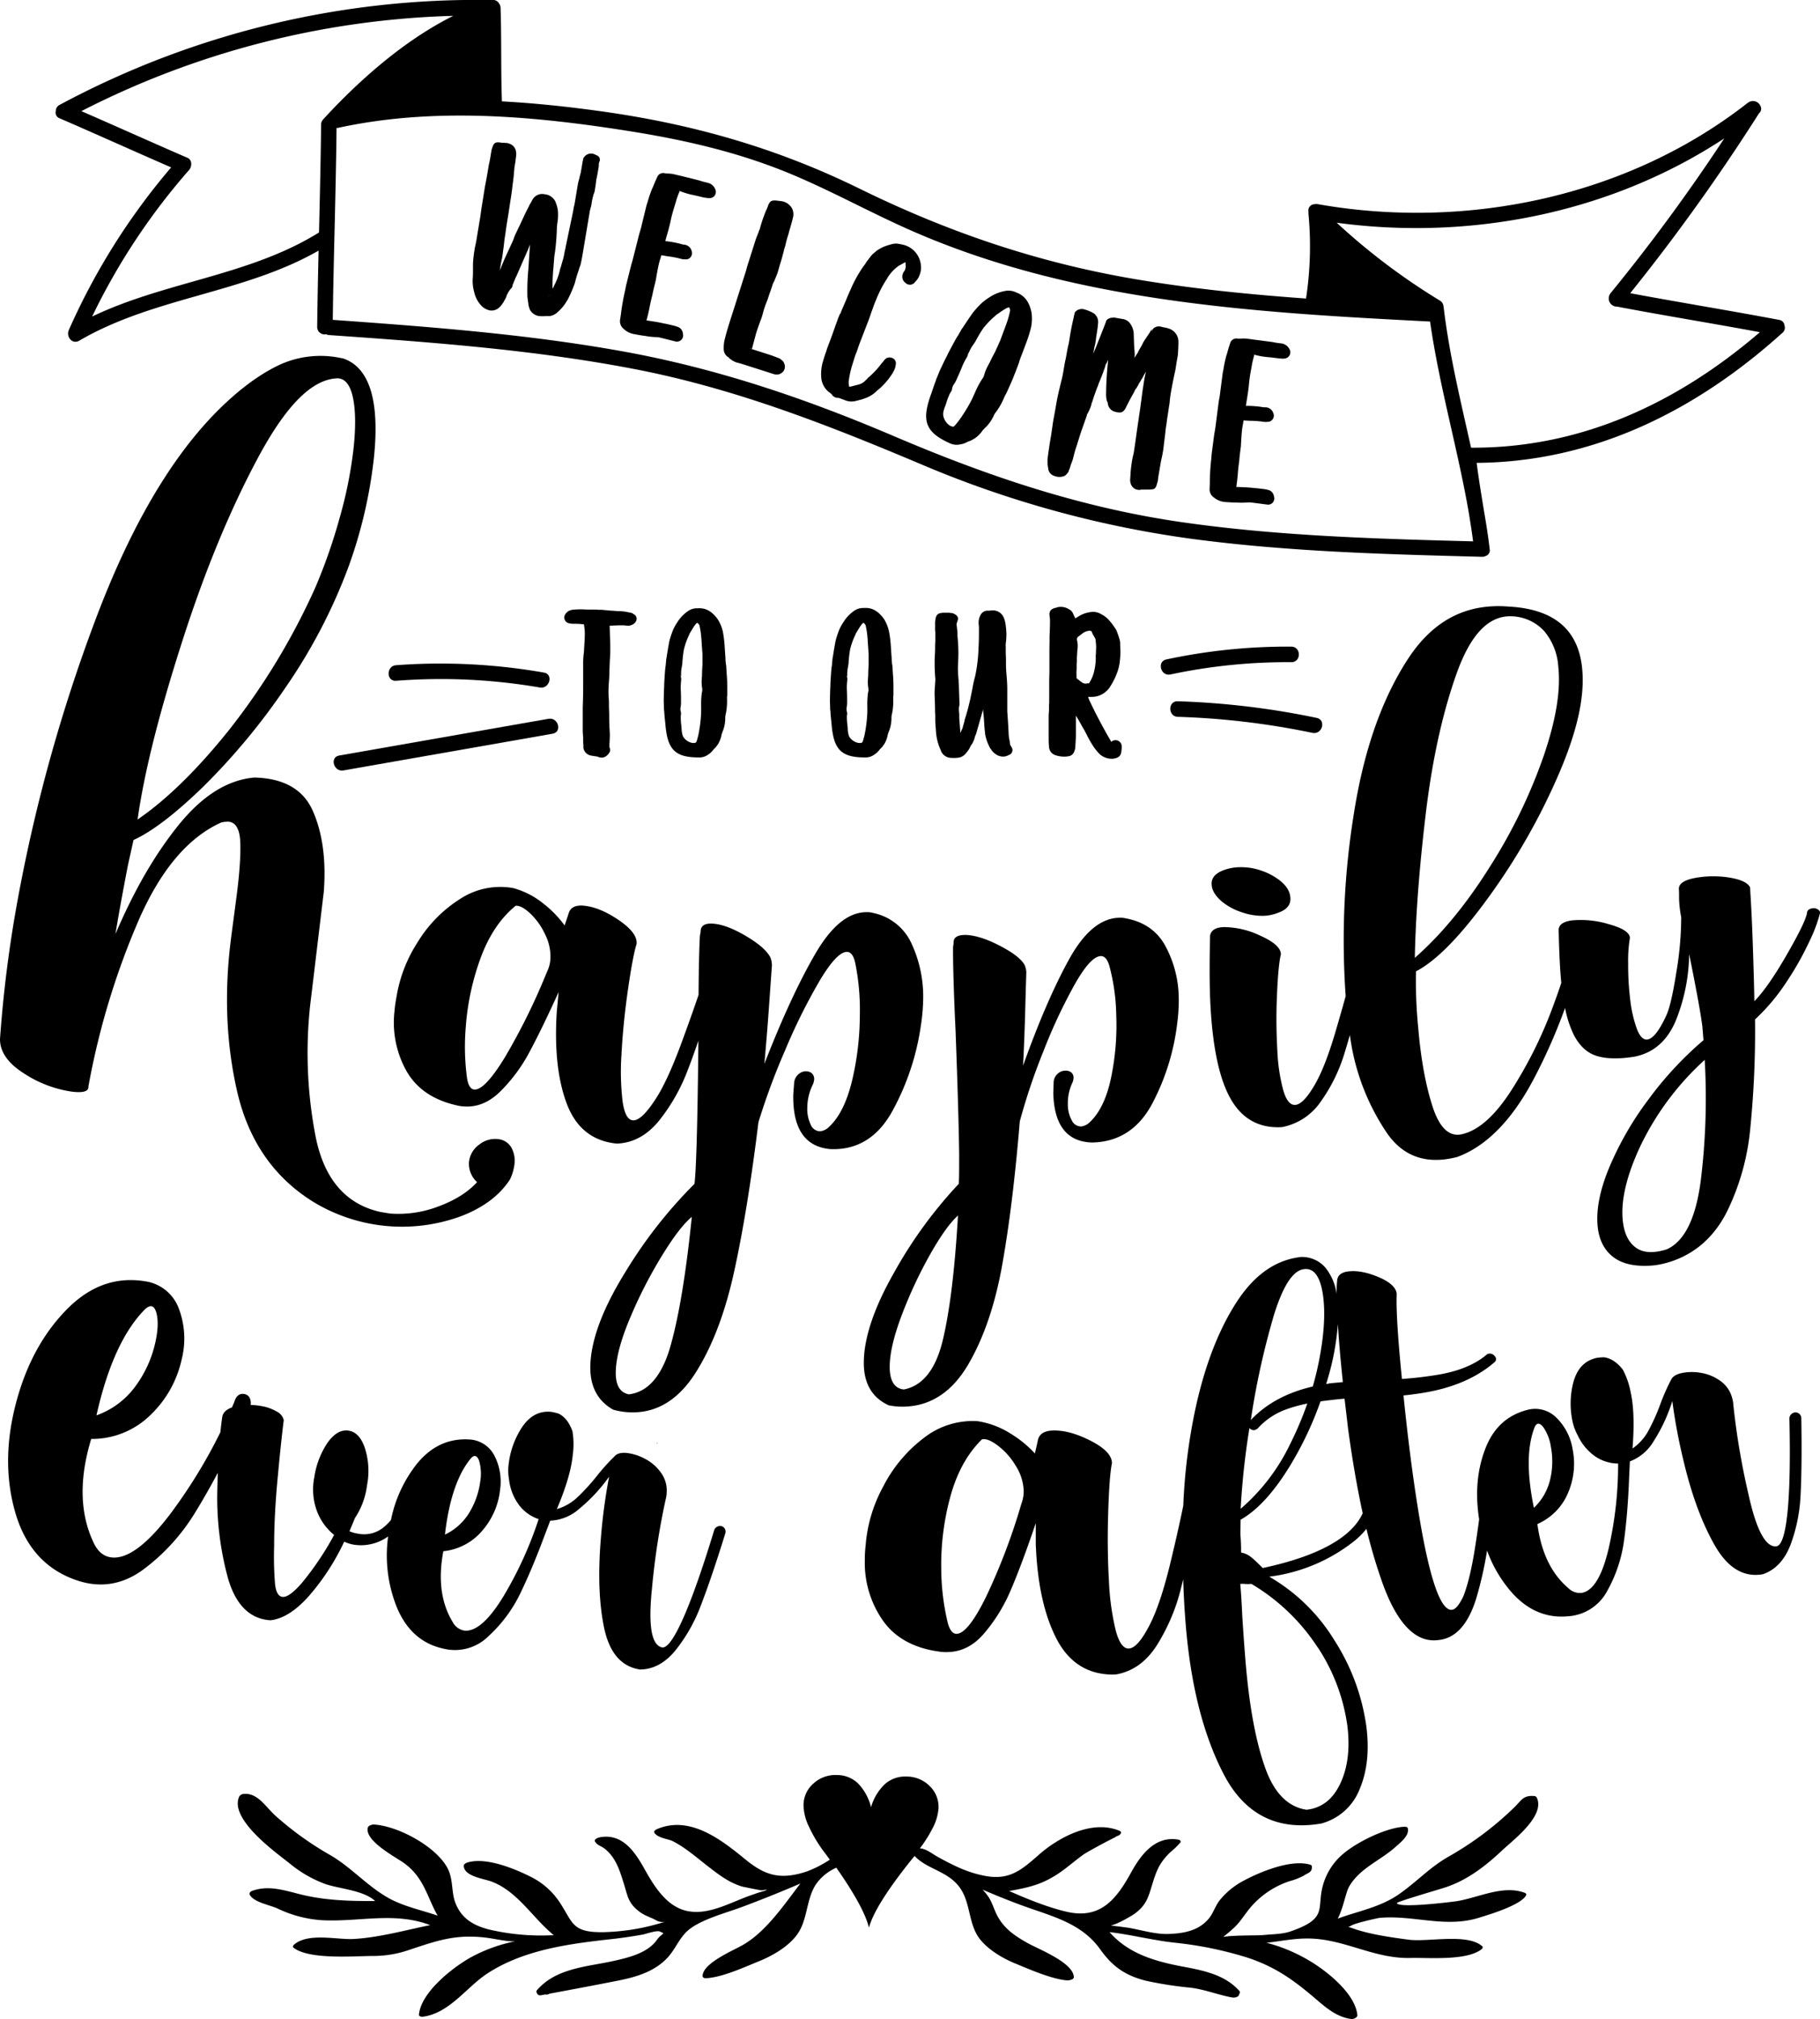 <svg xmlns="http://www.w3.org/2000/svg" viewBox="0 0 584.88 648.53"><title>Happliy Ever After</title><g id="Layer_2" data-name="Layer 2"><g id="Layer_1-2" data-name="Layer 1"><path d="M86.83,520.43l.18,0c4-.48,8.09-3.08,12.3-7.82a75.08,75.08,0,0,0,11.31-17.42,11.81,11.81,0,0,0,3.29,1,14.89,14.89,0,0,0,10.82-2.68A44.67,44.67,0,0,0,127.42,516c3,7.42,8,12,15,13.53a15.28,15.28,0,0,0,14.46-3.88A45.32,45.32,0,0,0,167.11,512Q171,504,175,493.23c.61-1.59,1.22-3.19,1.82-4.78a15,15,0,0,0,9.26-3.75,53.61,53.61,0,0,0,9.67-10.38,179.65,179.65,0,0,0-2.58,18.91c-1,11.37-.75,21.16.91,29.36s5.55,12.78,11.64,13.67l.18,0c4.19-.12,7.93-2.18,11.19-6.18a52.39,52.39,0,0,0,8.07-14.22c2.13-5.49,4.81-13.26,7.93-23.34a1.91,1.91,0,0,0-.26-1.64,1.76,1.76,0,0,0-1.37-.72,2,2,0,0,0-2,1.51c-7.84,25.77-13.66,38.22-16.76,37.47-3.38-.78-4.42-7.13-3.17-19a233.27,233.27,0,0,1,4.39-28.52,8.88,8.88,0,0,0,.32-2.08,9.65,9.65,0,0,0-1.8-6.45,14.22,14.22,0,0,0-5.21-4.53,16.09,16.09,0,0,0-5.92-1.87c-1.72-.14-3,.18-3.72,1a65.06,65.06,0,0,0-5.82,6.45,65.26,65.26,0,0,1-6.36,6.94,16.42,16.42,0,0,1-6.46,3.65c3-7.06,4.66-12.84,5.11-17.35a25.57,25.57,0,0,0-.09-7.64c-1-2.8-2.46-4.69-4.42-5.66a15.9,15.9,0,0,0-2.34-.57q-5.94-.66-9.76,5.4A27.34,27.34,0,0,0,163.5,470a16.55,16.55,0,0,0,.08,5.22,17,17,0,0,0,3,7.91,13.08,13.08,0,0,0,6.52,4.82,122,122,0,0,1-11.31,24.8c-4.74,7.8-9,11.45-12.62,11a5.16,5.16,0,0,1-3.7-2.76c-3.74-6.14-4.69-13.72-3-22.73A18.79,18.79,0,0,0,155,491.64a23.81,23.81,0,0,0,5.68-12.9A18.31,18.31,0,0,0,159,467.79a9.6,9.6,0,0,0-7.62-5.38c-6.9-.59-12.65,2-17.33,7.69a42.46,42.46,0,0,0-8.41,18.13,18,18,0,0,1-1.95,2,9.88,9.88,0,0,1-8.44,2.43,11.1,11.1,0,0,1-2.95-.81q.9-2.14,1.79-4.29a24.24,24.24,0,0,0,3.84-10.35c.09-.53.18-1.06.26-1.59a24,24,0,0,0-1.07-10.9q-1.71-4.62-5-5.17c-2.4-.41-4.63.82-6.73,3.68A26.69,26.69,0,0,0,101,474.55a20,20,0,0,0,.75,10.55,18.05,18.05,0,0,0,5.62,7.93A94.87,94.87,0,0,1,97,508.46q-4.2,4.85-6.36,4.45c-1.21-.22-1.95-1.56-2.24-4a106.68,106.68,0,0,1-.3-12.38q0-10,1.17-22.22c.75-8.14,1.41-14.18,1.92-18.14A4.1,4.1,0,0,0,89,453.44a14.16,14.16,0,0,0-4.78-1.76,21.56,21.56,0,0,0-3.68-.4,3.73,3.73,0,0,0-.17-1.93,2.29,2.29,0,0,0-1.74-1.56q-2.48-.5-3.38,2.67l-.72,1.62c-1.86.66-2.9,1.68-3.11,3.1s-.42,3.12-.6,4.86a166.77,166.77,0,0,1-15.91,26c-8,10.62-14.67,15.29-19.87,14.07q-3.12-.72-4.94-4.55c-4.5-9.46-4.67-20.59-.79-33.36a26.82,26.82,0,0,0,19-7.65,35.09,35.09,0,0,0,10.06-17.85,27.16,27.16,0,0,0-.8-16.1,13.62,13.62,0,0,0-9.94-8.87c-9.67-1.86-18.2.94-25.8,8.5S8.7,437.63,5.35,449.89c-3.43,12.55-3.69,24.44-.52,35.66s9.77,18.6,19.68,22c7.66,2.66,14.91,1.5,21.58-3.44A64.78,64.78,0,0,0,62.8,485.69c2.35-3.82,4.75-8,7.2-12.62-.07,1.77-.12,3.6-.16,5.53a98,98,0,0,0,3.3,27.87C75.55,515.29,80.17,520,86.83,520.43Zm64.61-52.14q1.6-1.57,2.52.9a15,15,0,0,1,.35,6.81,25.51,25.51,0,0,1-3.37,9.66,18.27,18.27,0,0,1-7.95,7.26C144.3,481.57,147.14,473.38,151.44,468.29Zm-104.55-48c1.69-1.37,2.82-.81,3.43,1.66s.43,5.78-.55,9.9a37.31,37.31,0,0,1-6.3,13.5A26.39,26.39,0,0,1,31,454.62C34.63,438.41,40,427,46.89,420.26Z"/><path d="M578.06,454a1.77,1.77,0,0,0-1.54-.25,2,2,0,0,0-1.47,2.07c.63,26.94-1,40.61-4.22,40.87q-5.19.5-9-17a233.37,233.37,0,0,1-4.8-28.45,8.77,8.77,0,0,0-.35-2.08,9.63,9.63,0,0,0-3.75-5.55,14.48,14.48,0,0,0-6.41-2.65,16.12,16.12,0,0,0-6.24.11c-1.69.4-2.77,1.1-3.25,2.1a67.35,67.35,0,0,0-3.52,8,64.83,64.83,0,0,1-3.88,8.59,16.64,16.64,0,0,1-5,5.51q.9-11.46-.6-18.08a25.5,25.5,0,0,0-2.49-7.22q-2.73-3.52-6-4a17.46,17.46,0,0,0-2.42.19c-3.92.85-6.44,3.57-7.6,8.21a27.37,27.37,0,0,0-.26,11.76A16.45,16.45,0,0,0,507,461a16.88,16.88,0,0,0,5.31,6.57A13.18,13.18,0,0,0,520,470.1a120.57,120.57,0,0,1-3,27.1c-2.06,8.9-4.95,13.71-8.55,14.42a5.16,5.16,0,0,1-4.39-1.46c-5.5-4.64-8.8-11.54-10-20.63A18.85,18.85,0,0,0,504,479.32a23.8,23.8,0,0,0,1.35-14,18.25,18.25,0,0,0-5.09-9.86,9.65,9.65,0,0,0-9-2.7c-6.75,1.61-11.41,5.84-14,12.75-2.56,6.71-3.22,14.22-1.92,22.52q-.49,3.67-1.14,7.92c-1.12,7.46-2.45,13.05-3.93,16.78-1.3,2.72-2.48,4.16-3.57,4.33q-6,.94-11.67-36.61-2.25-14.87-4-32.24c1.38-.1,3.41-.36,6.13-.79,9.7-1.54,17.5-4.94,23.27-10a1.27,1.27,0,0,0-.07-1.8,1.92,1.92,0,0,0-2-.79l-.34.06c-3.77,3.31-9.17,5.58-16.13,6.72-3.7.61-7.5,1.05-11.36,1.32q-2-20-1.68-27.37c-.21-2-2.19-3.83-5.93-5.39s-7-2.15-9.84-1.75c-2.16.31-3.3,1.33-3.39,3.09a32.11,32.11,0,0,0-.13,4.22,17.29,17.29,0,0,0-3.61-8.53,9.91,9.91,0,0,0-7.88-3.45c-8.33.95-15.25,5.93-21,15S387,439.23,384.06,453a184.78,184.78,0,0,0-3.8,30.63q-1.53,7.51-4,17.8c-2.15,9-4.38,15.69-6.59,20.08-2.62,5.23-4.92,7.89-6.86,8-1.78.11-3.22-1.85-4.28-5.9a82.54,82.54,0,0,1-2.16-15.77q-.61-10.5-.23-22.24T357.34,470c0-2.51-2.33-4.92-6.89-7.24s-8.63-3.42-12.27-3.26q-4.19.18-4.7,3.37c-.29,1.34-.59,2.67-.9,4a35.65,35.65,0,0,0-7.81-6.38,27.58,27.58,0,0,0-10.59-4,25.46,25.46,0,0,0-17.43,5.49,45.59,45.59,0,0,0-13,15.66,46.74,46.74,0,0,0-5.56,18.69,39,39,0,0,0-.27,4.76,32.42,32.42,0,0,0,5.64,19.2c3.87,5.65,10,9.08,18.17,10.2a13.19,13.19,0,0,0,2.68.17c4.48-.05,8.45-2,11.85-6a53.29,53.29,0,0,0,8.6-14c2.33-5.43,5-12.57,8-21.42,0,2.25,0,4.5,0,6.75.47,12.43,2.63,22.54,6.62,30.31s10.17,11.66,18.46,11.58l.45,0c5.38-.85,9.82-3.93,13.26-9.22a62.53,62.53,0,0,0,7.95-18.8c.21-.82.42-1.69.64-2.59q.19,6.87.76,14c1.56,19.54,5.57,35.79,12.28,48.67s17.26,18.23,31.35,15.78a18.33,18.33,0,0,0,12.32-11.06c2.43-5.74,3.12-12.45,2.14-20.14a68.47,68.47,0,0,0-10.2-27.55,59.25,59.25,0,0,0-21-20.53,54.94,54.94,0,0,0,27.71-11.76,23.48,23.48,0,0,0,3.52-3.63,173.52,173.52,0,0,0,5.14,17.38c4.74,13.2,10.79,19.35,18,18.36,5.52-.51,9.64-5.07,12.23-13.64a123.45,123.45,0,0,0,3.4-15.1,42.14,42.14,0,0,0,7.53,13c5.21,6.08,11.43,8.8,18.56,8.1A15.31,15.31,0,0,0,516.51,511a45.31,45.31,0,0,0,5.4-16.22q1.2-8.75,1.63-20.26l.24-5.11a15.13,15.13,0,0,0,7.64-6.48,53.31,53.31,0,0,0,6-12.91,179.92,179.92,0,0,0,3.5,18.77q3.9,16.66,10.13,27.57t15.42,9.3l.18-.05c4-1.43,6.89-4.58,8.75-9.4a52.31,52.31,0,0,0,3.24-16.06c.31-5.88.41-14.1.23-24.66A1.88,1.88,0,0,0,578.06,454Zm-249.6,28.34c-.13.4-.25.8-.38,1.2A199.53,199.53,0,0,1,316.84,513c-3.87,7.83-7,11.75-9.42,11.79-1.33,0-2.32-1.29-2.94-3.93a76.27,76.27,0,0,1-2-16.84,83.35,83.35,0,0,1,3.08-23.85q3.17-11.14,10-17.84c1.25-.29,2.95.37,5.1,2a22.46,22.46,0,0,1,5.69,6.38,16.14,16.14,0,0,1,2.62,7.95A11.14,11.14,0,0,1,328.46,482.36Zm101.48-57.08c.33,5.44.86,11.64,1.61,18.68l-3.73.34c-.56.07-1.09.18-1.64.27.26-.84.51-1.67.75-2.52A82,82,0,0,0,429.94,425.28Zm-20.81-2c2.75-9.1,5.69-14.23,9-15.4q5.71-1.71,7.08,8.53c.74,5.66.28,12.84-1.5,21.54q-.76,3.72-1.83,7.42c-8.3,1.93-14.92,5.49-19.92,10.78.08-.51.15-1,.24-1.53A247.63,247.63,0,0,1,409.13,423.32Zm-7.62,35.44a1.83,1.83,0,0,0,1.75.65l.82-.41a22.66,22.66,0,0,1,8.9-6.11,47,47,0,0,1,7.14-2,111.21,111.21,0,0,1-5.51,13,64,64,0,0,1-15.91,20.81A246.5,246.5,0,0,1,401.51,458.76Zm22,70.49A60.75,60.75,0,0,1,433,554.4c.87,7.16.15,13.3-2.25,18.42s-6,7.95-10.88,8.48c-5.89-.88-10.29-5.26-13.15-13.09s-4.92-18.3-6.17-31.38q-.54-5.62-1.3-17.25-.33-7.11-.68-10.81a7.89,7.89,0,0,1,1.53,0,9,9,0,0,0,1.72,0l.36,0A64.77,64.77,0,0,1,423.51,529.25ZM405.8,503.66c-1.35-1.37-2.54-2.5-3.58-3.37a7.28,7.28,0,0,0-3.39-1.61,57.84,57.84,0,0,0-.22-5.82c0-1.57.05-3.14.07-4.72,5.37-3,10.79-8.9,16.08-17.65a110.18,110.18,0,0,0,9.6-20.35l.93-.14c2.94-.37,5.21-.62,6.8-.73.39,3.26.77,6.53,1.15,9.79q2,14.69,4.68,27C434.45,493.74,423.79,499.82,405.8,503.66Zm87.43-45.37q1-2,2.68.06a14.83,14.83,0,0,1,2.48,6.34,25.3,25.3,0,0,1-.16,10.24,18.26,18.26,0,0,1-5.29,9.39C490.62,473.14,490.74,464.47,493.23,458.29Z"/><path d="M7.72,344.8A37.83,37.83,0,0,0,23,350.63c3.74.48,5.54-.07,5.41-1.63A243.76,243.76,0,0,1,44.3,296.19c7.08-16.44,16-27.14,26.79-32a8.84,8.84,0,0,1,2.44-.25c2.27.26,3.51,2.44,3.68,6.53S77,280.72,75.89,288.9c-.51,4-1.07,8-1.58,12-2.28,17.37-1.72,33.92,1.9,49.68s11.8,27.63,24.54,35.51a55,55,0,0,0,47.11,4.67c7.27-2.71,12.59-6.68,16-11.86a15.31,15.31,0,0,0,1.5-5.22,8.83,8.83,0,0,0-.92-4.88,5.47,5.47,0,0,0-3.59-2.78,8.08,8.08,0,0,0-6.73,1.55,7.84,7.84,0,0,0-3.42,5.86,8,8,0,0,0,2.61,6.28c-2.89,3.18-7,5.78-12.3,7.76a36,36,0,0,1-15.66,2.33l-3.1-.51c-11.06-2.46-18-10.46-20.76-23.9a141.06,141.06,0,0,1-1.77-42.89c1.46-12,2.88-24,4.33-36,.79-10.28-.41-18.93-3.48-25.94S91.24,250,81.75,249.75c-8.72.76-16.8,5.9-24.43,15.35S43,286.21,37.11,300q1.17-7.36,4-22.09l1.8-8.1c5.79-2.62,13.26-8.26,22.28-17a211.25,211.25,0,0,0,26.41-31.75,175.53,175.53,0,0,0,20.3-38.75,150.52,150.52,0,0,0,8.26-35.25c1.93-18.53-1.49-29.24-10.12-32l-.24,0a31.55,31.55,0,0,0-21,2.62q-9.78,4.91-20,15.41c-14.63,15.13-27.38,37.34-38.2,66.19a521.78,521.78,0,0,0-25,90.18A405.44,405.44,0,0,0,0,333.78Q0,339.93,7.72,344.8ZM58.59,205.92q10.84-33.79,24.38-59c9-16.75,17.4-25.25,25.63-25.4q3.59.21,4.85,6.33t.16,16.26a137.82,137.82,0,0,1-4.42,22.1,178,178,0,0,1-7.83,22.45A218.1,218.1,0,0,1,73.8,234.23c-10.47,13.11-20.42,22.75-29.59,29C46.44,247.51,51.34,228.46,58.59,205.92Z"/><path d="M261.64,346.73a2.49,2.49,0,0,0-.69-1.94,2.87,2.87,0,0,0-1.95-.69,3.55,3.55,0,0,0-2.39.95,4,4,0,0,0-1.39,2.63c-.1,1.28-.19,2.56-.29,3.85-.21,10.89,3.69,16.78,11.78,17.56,8.63.41,15.34-3.68,20-12.09a80.72,80.72,0,0,0,9.18-27.29,63,63,0,0,0,.79-8.95A40.58,40.58,0,0,0,292.9,303a17.4,17.4,0,0,0-12.33-9.76A5.8,5.8,0,0,0,279,293c-6-.27-11.63,4.15-17,13.38s-10.76,21-16.36,35.33q.87-9.57,1.49-18.41c.42-5.89.72-10.25.93-13.07a6.63,6.63,0,0,0-.54-2.8c-1.17-2.16-3.8-4.42-7.9-6.83s-7.61-3.73-10.55-3.92c-2.43-.16-3.71.57-3.91,2.18,0,.25,0,.65-.14,1.2s-.14,1.46-.21,2.7c-.17,4.38-.27,10-.32,16.79q-2.24,6.62-5.52,15.53-4.51,12.21-8.32,18-4.5,6.92-7.21,6.78-2.5-.12-3.35-6a80.62,80.62,0,0,1-.37-15.1q.51-10,2.1-21c1.06-7.35,2-12.2,2.75-14.53.26-2.38-1.67-4.94-5.77-7.72s-7.86-4.32-11.32-4.61c-2.68-.22-4.26.66-4.79,2.65-.41,1.24-.82,2.47-1.24,3.71a35,35,0,0,0-6.8-7,26.35,26.35,0,0,0-9.71-5,23.54,23.54,0,0,0-17.08,3.49,42.73,42.73,0,0,0-13.68,13.94,45.77,45.77,0,0,0-6.77,17.59,40.39,40.39,0,0,0-.64,4.57,31.86,31.86,0,0,0,3.72,18.92q4.74,8.6,16.08,11.23a12.35,12.35,0,0,0,2.49.39q6.25.48,11.57-4.66A52.18,52.18,0,0,0,170,338.21q4-7.41,9.53-19.57-.31,3.21-.61,6.42c-.74,11.87.29,21.7,3.22,29.46s8.27,12,15.93,12.8l.42,0q7.59-.39,13.24-7.27a59.91,59.91,0,0,0,9.42-16.69q1.53-3.93,3.29-9.1-.24,24.12-.67,36c-.18,5.08-.38,8.43-.59,10a149.86,149.86,0,0,0-22.23,28.36c-6.94,11.21-10.74,20.94-11.21,29.18-.39,7,2,12,7.32,15a23.05,23.05,0,0,0,5.91.86c8.24.13,15.09-4.13,20.51-12.63s9.55-19.37,12.45-32.59,5.5-29.22,7.81-48a219,219,0,0,1,8.64-23.26,186.63,186.63,0,0,1,11.14-22.36c3.7-6.14,6.57-9.15,8.73-9.06,1.21.05,2.09,1.24,2.59,3.56a75.73,75.73,0,0,1,1.48,16.76,92.39,92.39,0,0,1-2.56,21.3c-1.66,6.7-4.08,11.57-7.33,14.57a4.75,4.75,0,0,1-2.94,1.43,3.36,3.36,0,0,1-3-2.23,11.65,11.65,0,0,1-1.05-5.51,16.89,16.89,0,0,1,1.78-7.29A5.27,5.27,0,0,0,261.64,346.73Zm-85.57-35.21c-.16.36-.31.73-.48,1.1a203,203,0,0,1-13.3,26.93c-4.34,7.11-7.64,10.59-9.86,10.41q-1.87-.13-2.39-4a75.28,75.28,0,0,1-.34-16.31,81.1,81.1,0,0,1,5-22.6q4-10.41,11-16.1c1.21-.14,2.76.67,4.67,2.43a22,22,0,0,1,4.79,6.72,15.73,15.73,0,0,1,1.72,7.87A10.55,10.55,0,0,1,176.07,311.52ZM215.5,432.24c-2.71,9.63-7.2,14.87-13.38,15.63q-4.59-.84-4.21-7.94c.22-4.49,1.84-10.19,4.78-17.09a146.62,146.62,0,0,1,10.06-19.54c3.76-6.12,6.93-10.25,9.57-12.42Q219.58,417.79,215.5,432.24Z"/><path d="M345,346.23a2.2,2.2,0,0,0-.77-1.79,3,3,0,0,0-2-.54,3.66,3.66,0,0,0-2.34,1,3.8,3.8,0,0,0-1.28,2.56l-.12,3.65c.25,10.31,4.4,15.65,12.48,15.87,8.61-.16,15.09-4.45,19.39-12.63a73.83,73.83,0,0,0,8-26.06,53,53,0,0,0,.43-8.4,35.74,35.74,0,0,0-4.48-16.39q-4-7-12.73-8.56a6.29,6.29,0,0,0-1.61-.16c-6,0-11.45,4.39-16.39,13.33s-9.85,20.32-14.8,34.19q.45-9.1.68-17.51c.15-5.6.27-9.73.36-12.42a5.94,5.94,0,0,0-.66-2.62c-1.26-2-4-4-8.19-6.14s-7.78-3.23-10.72-3.3c-2.41,0-3.69.68-3.8,2.22,0,.24,0,.63-.1,1.16s-.08,1.39-.08,2.58q.06,8.9.81,24.74,1,27,1.16,39.65c0,4.85,0,8.06-.13,9.6a142.87,142.87,0,0,0-20.78,28.49c-6.37,11.18-9.66,20.81-9.73,28.77-.07,6.75,2.6,11.41,8,13.88a22.56,22.56,0,0,0,5.9.38c8.14-.49,14.75-5.09,19.71-13.6s8.59-19.16,10.87-31.92,4.16-28.12,5.64-46.06a197.28,197.28,0,0,1,7.58-22.49,172,172,0,0,1,10.16-21.67c3.41-6,6.18-8.92,8.34-8.94,1.21,0,2.11,1.07,2.73,3.22A65.52,65.52,0,0,1,358.72,326a82.92,82.92,0,0,1-1.66,20.15q-2,9.6-6.68,14.15a5,5,0,0,1-2.87,1.53,3.29,3.29,0,0,1-3.06-1.93,10.46,10.46,0,0,1-1.28-5.14,15.4,15.4,0,0,1,1.46-7A4.39,4.39,0,0,0,345,346.23Zm-42,84.15c-2.25,9.41-6.43,14.75-12.54,15.93-3-.31-4.56-2.76-4.54-7.32,0-4.32,1.35-9.91,3.93-16.72a142.66,142.66,0,0,1,9.07-19.37c3.45-6.09,6.43-10.23,8.94-12.46Q306.36,416.27,303,430.38Z"/><path d="M405.65,279.76a19.43,19.43,0,0,0-7-1.21,15.41,15.41,0,0,0-5.53,1c-2.6,1-3.85,2.5-3.75,4.48s1.19,3.73,3.29,5.55A19.7,19.7,0,0,0,399,293a20.2,20.2,0,0,0,7.21,1.17,14.14,14.14,0,0,0,4.56-1c2.75-.95,4.07-2.56,3.91-4.8-.12-2-1.24-3.86-3.36-5.53A20.08,20.08,0,0,0,405.65,279.76Z"/><path d="M584.2,292.12a2.53,2.53,0,0,0-1.9-.35c-1.07.21-1.59.73-1.6,1.56-.48,2.27-2.66,6.66-6.55,13.42s-7.36,11.78-10.37,14.85c-.06-4.51-.24-10.35-.47-17.48s-.51-12.48-.73-16.12c-.06-.85-.09-1.7-.15-2.55,0-.16,0-.33-.07-.5-.75-1.42-2.81-2.39-6.19-3a32.69,32.69,0,0,0-10.06-.17c-4.5.62-6.69,1.89-6.58,3.84q.08.52.06,2.88a36,36,0,0,0,.69,6.14,107.56,107.56,0,0,1-1.55,17.57c-1.1,7-2.18,11.72-3.28,14.05-2.17,4.68-4.13,7.24-5.89,7.61-1.35.29-2.51-.81-3.51-3.32a41.56,41.56,0,0,1-2.21-9.93,89.69,89.69,0,0,1-.61-11.2,43.85,43.85,0,0,1,.56-8.15c-.08-1.75-2.32-3.18-6.73-4.4a30.8,30.8,0,0,0-11.81-1.24c-2.66.32-4.13,1.26-4.36,2.82q.23,11,.85,17.26-1.25,3.81-3.16,8.87a138.08,138.08,0,0,1-12.88,25.62c-5.17,8.05-10.45,12.84-15.77,14.09-4.08,1-7.28-1.87-9.53-8.78s-3.8-15.43-4.65-25.51a150.73,150.73,0,0,1-.7-18c6.76-3.5,14.75-11.87,23.8-24.46a205.77,205.77,0,0,0,22.36-39.55c5.86-13.77,8.22-24.81,7.17-33.86-1.39-12-9.08-18.37-23-19.26l-.78-.05c-13.32-1-24,4.31-32.24,17s-14,29-17.18,48.93a254.85,254.85,0,0,0-2.77,58.63c0,.19,0,.36.05.55-.94,3.42-2.06,7.32-3.36,11.73-2.15,7.27-4.3,12.76-6.38,16.41-2.47,4.34-4.59,6.63-6.39,6.82q-2.47.27-3.92-4.63a58.42,58.42,0,0,1-1.92-12.83,174,174,0,0,1-.1-18.19c.28-6.4.71-10.62,1.24-12.7,0-2-2.18-4-6.53-5.95a27.44,27.44,0,0,0-11.75-2.8c-2.69.08-4.18,1-4.48,2.77-.21,9.05-.19,16.35.1,21.87.7,13.9,2.86,24.13,6.52,30.54s9.11,9.44,16.3,9.08l.42-.05a19.57,19.57,0,0,0,12.24-8.17,53.22,53.22,0,0,0,7.6-15.46c.55-1.76,1.13-3.75,1.74-5.9.23,1.57.47,3.08.73,4.45a72.79,72.79,0,0,0,10.93,26.63c5.32,8,13,10.63,22.85,8.08,9.48-3.5,17.66-12,24.45-24.8a179.84,179.84,0,0,0,10.2-23.06,34.71,34.71,0,0,0,2.75,8.51c1.84,3.62,4.29,5.91,7.39,6.88s7.14,1.05,12.16.25l.41-.09c5.94-1.28,10.25-5.2,12.89-11.52a58.87,58.87,0,0,0,4.28-21.36c2.25,11.08,3.67,18.81,4.25,23.28.11,1.46.24,2.92.36,4.39a112.63,112.63,0,0,0-17.81,19.21,102.06,102.06,0,0,0-12.57,21.9c-3,7.27-4.19,13.63-3.61,18.92.47,4.25,2.17,7.53,5.14,9.74s7.28,3.09,12.95,2.57a28.13,28.13,0,0,0,5.63-1.3c7.84-2.64,13.74-8,17.71-15.76a76.72,76.72,0,0,0,7.57-26.7A314.54,314.54,0,0,0,564,327.45a64.45,64.45,0,0,0,10.19-12.15,97.38,97.38,0,0,0,7.43-13.24,47.57,47.57,0,0,0,3.22-8.59C585,292.94,584.79,292.49,584.2,292.12ZM458.15,261.68c2.06-17.33,5.36-32.45,9.92-45.26s10.44-18.78,17.8-18.46a14.79,14.79,0,0,1,10.35,4.72,19.67,19.67,0,0,1,4.54,11.25c.86,7.7-.68,17.17-4.68,28.88a169.85,169.85,0,0,1-17.15,35.37c-7.45,11.92-15.55,21.85-24.26,29.49C454.92,294.44,456.09,279,458.15,261.68Zm88.39,117.71c-1.59,12-5.22,19.37-10.92,21.91q-6.42,2-9.92-.56c-2.33-1.68-3.72-4.5-4.17-8.42-.77-6.62,1.23-15,5.9-24.77a89.88,89.88,0,0,1,20.4-27.11A215.8,215.8,0,0,1,546.54,379.39Z"/><path d="M201.64,201a3.43,3.43,0,0,0,2.06-.64c1.21-.93,1.21-2.49-.14-3.13a1.78,1.78,0,0,0-.93-.43l-1.84-.36a19.55,19.55,0,0,0-2.14-.14c-.64,0-1.42-.14-2.06-.14-1.21-.07-2.21-.21-3.27-.29h-1c-.28,0-.5-.07-.78-.07h-2.28c-.78,0-1.56-.07-2.34-.07s-1.57,0-2.21.07a4.62,4.62,0,0,0-1.42.22,3,3,0,0,0-1.71,1.42,1.88,1.88,0,0,0,1.35,2.77,6.57,6.57,0,0,0,1.35.15c.57,0,1.5,0,2.35.07h-.07a5.5,5.5,0,0,0,1.07.07,16,16,0,0,1,.28,4.05c0,.86-.07,1.78-.14,2.71,0,.42-.07.92-.07,1.35a12.19,12.19,0,0,1-.15,1.63,27.38,27.38,0,0,0-.14,3.42v5.12c0,2,0,4.05-.07,6.12,0,.92-.07,1.77-.07,2.63v6.18a21.81,21.81,0,0,0,.14,3.06v1.36c0,.49.07,1.06.07,1.56v.5a3,3,0,0,0,2.35,2.49l1.28.21,1,.14H192c1.63.71,2.91.22,3.91-1.42a1.61,1.61,0,0,0,.07-1.28,1.82,1.82,0,0,1-.14-.92v-.29c0-.36.07-.57.07-.92,0-.64.07-1.28.07-1.92s-.07-2-.14-2.78v-.64c-.07-1.07-.07-2.13-.07-3.2s-.08-2.06-.08-3.13c0-.64,0-1.71-.07-2.35s-.07-1.42-.07-2.13c0-1.07.07-2.13.14-3.13.08-.85.15-2.35.15-3.2.07-1.57.07-3,.21-4.62.07-.86.07-1.78.07-2.64s0-2.48-.07-3.55-.07-2.7-.14-3.91c1.35-.08,2.77-.15,4.12-.15A12.45,12.45,0,0,1,201.64,201Z"/><path d="M213.94,213.71l-.07.35c-.14,1.07-.22,2.35-.29,3.42s-.14,2-.14,2.91l-.07,1.43-.07,3c0,1,.07,1.92.07,2.92a1.24,1.24,0,0,0,.07.5c.07,1.42.21,2.7.36,4.05.64,8.33,2.91,11.1,11.09,11a4.62,4.62,0,0,0,2.71-.93,6,6,0,0,0,1.7-1.63l.78-.79.72-1a9.07,9.07,0,0,0,1.13-3.2l.15-.29a4,4,0,0,0,.07-.49v.21a11.37,11.37,0,0,0,.92-4.41,4.22,4.22,0,0,1,.14-1.28c0-.21.15-.57.15-.78a19.82,19.82,0,0,0,.28-4.13V224c0-.28.07-.5.07-.78v-1.28c0-1.64,0-3.42-.14-5v.07l-.21-3.27a7.46,7.46,0,0,1-.15-1.14,5.87,5.87,0,0,1-.07-1.07l-.28-4.19a36.81,36.81,0,0,0-.57-4.49,12.6,12.6,0,0,0-1.71-4.05c-1.56-2.06-3.41-3.63-6.4-3.41a5,5,0,0,0-2.91.78,12.06,12.06,0,0,0-3.56,3.63,16.18,16.18,0,0,0-1.42,2.56,29.58,29.58,0,0,0-1.14,3.41c-.36,1.71-.64,3.56-.93,5.34a.76.76,0,0,1-.07.35v-.07C214.08,212,214,212.85,213.94,213.71Zm5.12.78.21-1.28a37.63,37.63,0,0,1,.57-4.91v.07a23,23,0,0,1,1.71-4.62h-.07c.64-1.07,1.14-1.92,1.56-2.56l.57-.78c.07-.07.22-.15.36-.29s.07-.07.14-.07c.21.21.5.43.57.64l.07.07a26.47,26.47,0,0,1,.5,2.85c.14,1.21.21,2.35.28,3.55l.14,1.92c0,.29.08.65.08,1v3.42c-.08,1.13-.15,2.27-.15,3.34,0,.35-.07.71-.07,1.14a12.63,12.63,0,0,0,.07,2.84,3.4,3.4,0,0,1,0,1.49v-.14a25.73,25.73,0,0,0-.28,4.77v1.85a45.25,45.25,0,0,1-.93,7.47l-.42,1.56-.14.36a.53.53,0,0,1-.29.35h.07c-1.49.57-3.7-.85-4.19-2.2,0-.07-.08-.15-.08-.22a8.76,8.76,0,0,1-.28-1.56l-.07-1.21a20.14,20.14,0,0,1-.21-3.5,2.61,2.61,0,0,0,0-1.27,2.8,2.8,0,0,1-.07-1.35,8.29,8.29,0,0,0,.14-1.49c0-1.35,0-2.7-.07-4.06a16.76,16.76,0,0,1,.07-2.63l.07-1.06a9.91,9.91,0,0,0-.29-1.21l.29.57A9.74,9.74,0,0,1,219.06,214.49Z"/><path d="M267.35,213.71l-.07.35c-.15,1.07-.22,2.35-.29,3.42s-.14,2-.14,2.91l-.07,1.43-.07,3c0,1,.07,1.92.07,2.92a1.24,1.24,0,0,0,.07.5c.07,1.42.21,2.7.36,4.05.63,8.33,2.91,11.1,11.09,11a4.57,4.57,0,0,0,2.7-.93,6.06,6.06,0,0,0,1.71-1.63l.78-.79.72-1a9.07,9.07,0,0,0,1.13-3.2l.14-.29a3.49,3.49,0,0,0,.08-.49v.21a11.37,11.37,0,0,0,.92-4.41,4.22,4.22,0,0,1,.14-1.28c0-.21.15-.57.15-.78a19.82,19.82,0,0,0,.28-4.13V224c0-.28.07-.5.07-.78v-1.28c0-1.64,0-3.42-.14-5v.07l-.21-3.27a6.39,6.39,0,0,1-.15-1.14,5.87,5.87,0,0,1-.07-1.07l-.28-4.19a38.88,38.88,0,0,0-.57-4.49A12.83,12.83,0,0,0,284,198.7c-1.56-2.06-3.41-3.63-6.4-3.41a5.07,5.07,0,0,0-2.92.78,12.15,12.15,0,0,0-3.55,3.63,17,17,0,0,0-1.43,2.56,31.69,31.69,0,0,0-1.13,3.41c-.36,1.71-.64,3.56-.93,5.34a.76.76,0,0,1-.07.35v-.07C267.49,212,267.42,212.85,267.35,213.71Zm5.12.78.21-1.28a37.63,37.63,0,0,1,.57-4.91v.07a22.42,22.42,0,0,1,1.71-4.62h-.07c.64-1.07,1.13-1.92,1.56-2.56l.57-.78c.07-.07.21-.15.36-.29s.07-.07.14-.07c.21.21.5.43.57.64l.07.07a26.47,26.47,0,0,1,.5,2.85c.14,1.21.21,2.35.28,3.55l.14,1.92c0,.29.07.65.07,1v3.42c-.07,1.13-.14,2.27-.14,3.34,0,.35-.07.71-.07,1.14a12.63,12.63,0,0,0,.07,2.84,3.56,3.56,0,0,1,0,1.49v-.14a25.73,25.73,0,0,0-.28,4.77v1.85a45.25,45.25,0,0,1-.93,7.47l-.42,1.56-.15.36a.49.49,0,0,1-.28.35H277c-1.49.57-3.7-.85-4.2-2.2,0-.07-.07-.15-.07-.22a8.76,8.76,0,0,1-.28-1.56l-.07-1.21a21.16,21.16,0,0,1-.22-3.5,2.49,2.49,0,0,0,0-1.27,3.08,3.08,0,0,1-.07-1.35,8.29,8.29,0,0,0,.14-1.49c0-1.35,0-2.7-.07-4.06a16.76,16.76,0,0,1,.07-2.63l.08-1.06a9.91,9.91,0,0,0-.29-1.21l.29.57A9.41,9.41,0,0,1,272.47,214.49Z"/><path d="M300.34,222.1v1.07c.08,1.78.15,3.63.15,5.47a20.55,20.55,0,0,1,.07,2.07,20.27,20.27,0,0,0,.07,2.13l.14,1.92a17.21,17.21,0,0,0,1.64,6.4l-.07-.07a3.66,3.66,0,0,0,3.55,2.35,10,10,0,0,0,2.07-.07,3.51,3.51,0,0,0,2.2-1.14,10.68,10.68,0,0,0,1.49-2,4,4,0,0,1,.65-1.14l.49-.85-.14.14a6.82,6.82,0,0,0,.36-.71c.21-.71.35-1.21.49-1.57l.15-.28c.71-2.49,1.56-5.34,2.27-8a9.62,9.62,0,0,0,.15,1.57l.14,1.7.07,1.21c.07,1.43.21,2.64.35,3.77a15.25,15.25,0,0,0,1.71,4.49v-.08A5.51,5.51,0,0,0,321,242.8l-.07-.07a3.54,3.54,0,0,0,3.35-.29l-.08.07a1.65,1.65,0,0,0,.79-2.63l.07.07-.29-.49a.26.26,0,0,1-.14-.22l-.14-1.13a12.53,12.53,0,0,1-.36-2.57c-.07-1.77-.21-4-.35-5.83,0-.42-.08-.92-.08-1.35v-7.11c0-1.57-.14-3.35-.28-4.91s-.14-3-.14-4.55c0-.78-.07-1.64-.07-2.42v-1.64a5.68,5.68,0,0,1,.07-1.49,23.9,23.9,0,0,0,.14-2.49,23.58,23.58,0,0,0-.28-3.27,7.71,7.71,0,0,0-.5-1.92,3.78,3.78,0,0,0-3.91-2.49c-.29,0-.5.07-.71.07h-.65a2.57,2.57,0,0,0-2.27,1.42,5.28,5.28,0,0,0-.57,3.13,8.29,8.29,0,0,1,.07,1.28c0,2.06,0,4.06-.14,6.19a51.22,51.22,0,0,1-1.07,9,37.57,37.57,0,0,0-.85,3.77c-.21,1.21-.5,2.42-.71,3.56-.43,1.78-.79,3.41-1.35,5.19-.22.78-.5,1.57-.57,1.92l.07-.07c-.22.78-.5,1.71-.71,2.56l-.15.29.08-.29-.57,1.35-.29-3.84c-.07-.78-.07-1.42-.07-2.06,0-.36-.07-.78-.07-1.07a5.14,5.14,0,0,1,.14-2.06v-.36l-.21-6.4c0-.21-.07-.35-.07-.57v-.56a40.85,40.85,0,0,1-.22-4.27c.07-1.5.15-3,.15-4.48s-.08-3.21-.22-4.63c0-.35-.07-.5-.07-.85a13.76,13.76,0,0,0-.21-2.78l.07.08a5,5,0,0,1-.14-1.36l.14-.21v-.21c.71-1.42.21-2.28-1.64-2.92h-.42c-.15,0-.29-.07-.43-.07H303c-1.71.14-2.21.71-2.42,2.35l-.07.57v1.77a12.32,12.32,0,0,0,.07,1.64v2.49c0,.64-.07,1.21-.07,1.85,0,.92,0,1.85-.07,2.77s-.08,1.85-.08,2.78c0,1.56.08,3.48.22,5.05v.43Z"/><path d="M337.25,208.52v7c0,1.14-.07,2.27-.07,3.41v6.76c-.07.64-.07,1.56-.07,2.2S337,229.36,337,230v7.68c0,.85.07,1.71.14,2.42a2.9,2.9,0,0,0,2.14,2.49h-.07a9.12,9.12,0,0,0,3.41.42c1.78-.14,2.42-.64,2.92-2.63V240a52.35,52.35,0,0,0,.21-5.77v-4.55a1.25,1.25,0,0,0,.28.64c.86,1.35,1.57,2.78,2.42,4.2v-.07l.43.92-.07-.21.42.85a34.26,34.26,0,0,0,2.21,3.84,16,16,0,0,0,1.85,2.28,5.75,5.75,0,0,0,4.55,1.56c1.64-.28,2.42-.85,2.56-2.63a7.81,7.81,0,0,0,.07-1.35v-.14a2,2,0,0,0-3.2-1.42l-.14.14-.29-.5c-2.06-3.56-4.19-7.47-6.4-12.09a14.67,14.67,0,0,1-.78-1.85h.85a8.41,8.41,0,0,0,1.36-.07,7.07,7.07,0,0,0,4.69-2.92,22.7,22.7,0,0,0,2.56-5.12,15.46,15.46,0,0,0,.78-3.63c.08-.78.15-1.78.15-2.7l-.07-2.63a5.16,5.16,0,0,0-.29-1.71l-.21-.71c-.22-.5-.36-1.14-.79-2.06a24.26,24.26,0,0,0-1.77-2.49l-.43-.5a8.12,8.12,0,0,0-2.56-2,4.91,4.91,0,0,0-3.42-.71,9.7,9.7,0,0,0-3.48,1.13l-1.28.79c-.07,0-.14.07-.21.07-.22-.5-.5-1-.72-1.57a2.66,2.66,0,0,0-1.21-1.28l.08.07a4.88,4.88,0,0,0-4.06-.71,1,1,0,0,1-.5.15c-1.35.35-2,1-1.85,2.48a12.45,12.45,0,0,1,.15,1.57c0,1.78-.07,3.56-.15,5.33C337.32,206,337.25,207.31,337.25,208.52Zm8.68,7.18a19.58,19.58,0,0,0,.07-2.06,4.49,4.49,0,0,1,.07-.93v-1.42c0-.36.07-.78.07-1.21a14.51,14.51,0,0,1,.15-1.71,8.2,8.2,0,0,0-.22-2.91,1.19,1.19,0,0,1,.57-1.07l-.07.07,1.21-.92a4,4,0,0,1,2.2-.93.87.87,0,0,1,.93.36h-.07l.35.78.79,1.35a3.8,3.8,0,0,1,.14.78c.07.71.14,1.43.14,1.92s-.07,1.43-.07,2.07a2.26,2.26,0,0,1-.07.64,17.35,17.35,0,0,1-.43,4.76A11.34,11.34,0,0,1,350,219.4h.15c-.07,0-.07.07-.15.07h-.49a2,2,0,0,1-1.92-.36c-.5-.35-1-.78-1.57-1.21-.07-.07-.07-.28-.07-.56Z"/><path d="M211.13,463.6a1,1,0,0,0,.18,0l-.09-.22a.53.53,0,0,0-.15.11S211.1,463.59,211.13,463.6Z"/><path d="M376.16,216.64A180.23,180.23,0,0,1,415,212.7c3.2,0,3.2-4.95,0-5a186.06,186.06,0,0,0-40.2,4.12C371.72,212.52,373,217.31,376.16,216.64Z"/><path d="M423.13,230.59a257.69,257.69,0,0,0-44.64-5.34c-3.2-.1-3.2,4.87,0,5a249.49,249.49,0,0,1,43.32,5.16C424.93,236,426.27,231.25,423.13,230.59Z"/><path d="M173.48,220.83c3.13.54,4.47-4.25,1.32-4.79a192.5,192.5,0,0,0-47.52-2.37c-3.17.23-3.2,5.2,0,5A187.67,187.67,0,0,1,173.48,220.83Z"/><path d="M110.35,247.47l67.25-11.8c3.14-.55,1.81-5.34-1.32-4.79L109,242.68C105.88,243.23,107.22,248,110.35,247.47Z"/><path d="M19.16,38C31.13,43.17,43,48.55,55,53.77A213.22,213.22,0,0,0,22.12,106c-.94,2.14,1.07,4.76,3.4,3.4,24-14,52.85-15.15,76.86-28.9-.18,8.16-.35,16.32-.45,24.49a2.37,2.37,0,0,0,2.88,2.37,2.48,2.48,0,0,0,1,.27c32.68,2.29,65.46,4.67,97.69,10.84s61.83,17.73,92,30.44a338.76,338.76,0,0,0,88,24.24c30.75,4.06,61.79,4.89,92.75,5.7a2.39,2.39,0,0,0,1.2-.27,1.91,1.91,0,0,0,1.28-2.21c-.47-4-1.08-7.93-1.77-11.87-.86-5.27-1.74-10.53-2.42-15.82,37.64-.3,70.59-16.79,98.27-41.78a2.11,2.11,0,0,0,.67-2.31,2,2,0,0,0-1.77-1.85c-15.9-3-31.9-5.59-47.82-8.56A639.61,639.61,0,0,0,565.28,36.4a1.87,1.87,0,0,0,.53-2.2A2.62,2.62,0,0,0,561.74,33l-.14.08C523.18,63.17,471.35,74,423.63,65.6a2.7,2.7,0,0,0-1.14,0,2,2,0,0,0-2,2.36c0,.12,0,.25,0,.37a1.73,1.73,0,0,0,0,.32,110.9,110.9,0,0,1-.78,27.24c-18.37-1.32-36.69-3.15-54.86-6.22-31.31-5.3-60.2-15.12-88.66-29.09-26.84-13.16-53.94-20.83-83.56-24.91-10.39-1.43-20.86-2.55-31.34-3.11,0-.09,0-.18,0-.28-.35-9.92-.09-19.85-.43-29.77a2.46,2.46,0,0,0-.56-1.5,2.13,2.13,0,0,0-2.15-1A283.4,283.4,0,0,0,19.16,33.69a2.16,2.16,0,0,0-1.23,2A1.92,1.92,0,0,0,19.16,38Zm10.43,63.71A208.29,208.29,0,0,1,60.76,54.61c.94-1.07,1.07-3.23-.5-3.91-11.4-4.94-22.73-10.05-34.11-15A278.85,278.85,0,0,1,145.66,5.09c-15.83,7.9-30.23,20.68-41.73,33.17a.76.76,0,0,0-.11.14A2.31,2.31,0,0,0,103.2,40c-.14,11.56-.41,23.11-.68,34.67C80.16,88.6,53.05,90.4,29.59,101.69Zm524.5-57.22a595.88,595.88,0,0,1-36.5,49.66,2.6,2.6,0,0,0-.55,1.2,2.62,2.62,0,0,0,2.63,3.14c15.26,2.9,30.61,5.37,45.89,8.21-26.37,22.65-57.41,37.3-92.82,37.1-3.34-15-7-29.89-8.8-45.11a1.55,1.55,0,0,0-.07-.31,2.3,2.3,0,0,0-1.16-1.84,207.87,207.87,0,0,1-33.15-25C472.64,77.37,517.72,68.38,554.09,44.47ZM201.47,42c15.36,2.4,30.62,5.69,45.26,11,14.83,5.33,28.55,13.07,42.84,19.6,53.18,24.31,112.22,27.71,169.75,30.67h.25c2.94,20.64,8.86,40.78,12.43,61.32.5,3.09,1,6.19,1.4,9.3-30.86-.81-61.83-1.69-92.44-6-33-4.62-63.18-14.78-93.7-27.8-28.54-12.17-57.2-21.89-87.81-27.35s-61.57-7.78-92.51-10c.27-20.55,1-41.1,1.21-61.65a3.26,3.26,0,0,0,.41,0C139.12,34.41,170.84,37.18,201.47,42Z"/><path d="M154.64,98.13a5.18,5.18,0,0,0,2.75,1.57c1.55.26,3.1-.44,4.32-2.54v.08c.36-.73.79-1.38,1.06-2l-.09.06a8.87,8.87,0,0,1,1.46-2.54,1.49,1.49,0,0,0,.56-1l0-.15L165.78,89v.08c1.26-2.81,2.45-5.63,3.71-8.44l.83-2.09-.52,7.86a73.77,73.77,0,0,0-.31,9l.36,2.6a7.91,7.91,0,0,0,.46,1.51,4,4,0,0,0,2.93,2,11.27,11.27,0,0,0,2.15,0h1.35a4.66,4.66,0,0,0,2.16-1,14.13,14.13,0,0,0,3.38-4.05l0,.08a41.55,41.55,0,0,0,2.46-5.64,37.36,37.36,0,0,1,1.23-4.09,9,9,0,0,1,.35-1.13,5.14,5.14,0,0,0,.36-1.21c.27-1.15.49-2.46.7-3.7l1.9-11.37.25-1.47a12.55,12.55,0,0,1,.43-1.68l.15-.85a20.84,20.84,0,0,1,.67-3.07,3.34,3.34,0,0,0,.31-.9l.31-1.86.23-1.87c.31-1.38.57-2.92.8-4.32,0-.23,0-.4,0-.63l.1-.62a.6.6,0,0,1,.12-.22A1.51,1.51,0,0,0,192,50l-.81-.38a2.75,2.75,0,0,0-3.83,1.51l.09-.06a9,9,0,0,0-.29,1.3l-.46,2.71c-.12.77-.4,1.44-.52,2.22a16,16,0,0,0-.52,2.14l-1,6c-.08.46-.22.84-.3,1.3l-.19,1.16-2.35,11.22-.12.7a16.22,16.22,0,0,0-.38,1.84c-.11.62-.28,1.15-.38,1.76l0-.15-.58,2c0,.23-.31.9-.35,1.13a20.51,20.51,0,0,1-2,5.47l.09-.06-.55.94,0-.71c0-2.22.14-4.19.31-6.15l.22-2.75a15.58,15.58,0,0,1,.24-1.94c.34-2.49.55-5.16.63-7.53,0-.64.09-1.5.16-2a13.87,13.87,0,0,0,.22-2.75,9,9,0,0,0-.72-3.78l.07.09a4.22,4.22,0,0,0-3.59-2.82,3.55,3.55,0,0,0-4,1.79l-.69,1.24,0-.08-.61,1.25c-1,1.89-1.95,4.05-2.93,6.11l-1.21,2.5c-.37.81-.71,1.87-.71,1.87l-2.88,6.28-1.2,2.9-.26.59.27-1.62c.16-.93.39-1.85.55-2.78s.23-1.87.4-2.87l.18-1.56c.09-1,.26-2,.44-3.11.23-1.87.55-3.8.86-5.66s.55-3.72.87-5.66c.23-1.39.46-3.26.62-4.66.13-.78.15-1.41.28-2.18.06-.31,0-.71.1-1a4.37,4.37,0,0,1,.1-1.1c0-.78.17-1.48.28-2.18s.19-1.56.32-2.41c.2-2.11-.65-3.69-3-4.15-.31,0-.63,0-.86-.06a3.26,3.26,0,0,1-.71,0c-2.24-.38-2.61-.12-3.33,2.3l-.45,2.71c-.14.85-.36,1.69-.49,2.46-.36,2.17-.72,4.34-1.18,6.57l-1,6.26c-.21,1.24-.34,2.49-.56,3.8l-1.26,7.59c-.13.77-.34,1.53-.47,2.3a46.4,46.4,0,0,0-.56,4.76l0,1.75c0,1,0,1.76-.05,2.7a13.12,13.12,0,0,0,.46,4.85A9.07,9.07,0,0,0,154.64,98.13Zm21.76-3.21a.07.07,0,0,1,.09-.06,2.69,2.69,0,0,0-.14.37Z"/><path d="M203.6,107.28c1.31.25,2.7.51,3.8.63a22.91,22.91,0,0,0,3.07.36,7.86,7.86,0,0,1,1.65.17l4.87,1.22a2,2,0,0,0,2.47-2.46,2.44,2.44,0,0,0-1.63-2.19,10,10,0,0,0-1.43-.44c-.84-.2-2.13-.53-3-.66-1.06-.26-2.07-.44-3.16-.62l-2.49-.38L208,102c.27-1.06.55-2.2.76-3.36.25-1.32.57-2.61.91-4,.31-1.54.67-3,1.05-4.51l.36-2.09c.23-1.24.45-2.47.76-3.69.13-.53.39-1.28.58-2l.1-.38,2.09.36a30,30,0,0,1,4.47.88,7.79,7.79,0,0,0,1.68.09,2,2,0,0,0,1.57-2.43,2.76,2.76,0,0,0-2.19-2.25c-.23-.06-.39,0-.63-.07l-.37-.1a31.41,31.41,0,0,0-5.33-1l.23-.92c.55-1.88,1.12-3.84,1.53-5.84.31-1.54.73-2.89,1.18-4.39l.48-1.58a23.9,23.9,0,0,1,1.06-3l.1-.38a27.1,27.1,0,0,0,3.67,1.16c1.39.27,2.91.65,4.35,1,.16,0,.25,0,.4,0a3.76,3.76,0,0,0,1.26.15,2,2,0,0,0,1.82-2.78,3.43,3.43,0,0,0-2.15-2.07l-1.67-.42c-.53-.13-1.12-.36-1.66-.49l-5.63-1.41L217,56.07a9.56,9.56,0,0,0-2.26-.32l-.95-.07A2.1,2.1,0,0,0,211.15,57l-.54,1.16-1,2.42,0-.08a40.07,40.07,0,0,0-1.52,4.47c-.1.38-.29.82-.38,1.2L206,73.2c-.19.76-.43,1.42-.63,2.18L203.44,83c-.25,1-.57,2-.82,3l-1.33,5.33c-.19.76-.28,1.46-.45,2.15a74.78,74.78,0,0,0-1.3,7.44l-.26,1.71a3.15,3.15,0,0,0,1.05,2.93A6.34,6.34,0,0,0,203.6,107.28Z"/><path d="M212.89,82l-.38-.1C212.49,82,212.56,82,212.89,82Z"/><path d="M233.91,114.65c.08,0,.28.17.63.61l.08,0a6.62,6.62,0,0,0,2.17,1.19c1.14.28,2.19.62,3.39,1l8.51,2.72a2.72,2.72,0,0,0,3.12-1,2.43,2.43,0,0,0,.24-2.31c-.21-.89-1-1.3-1.51-1.72-1.25-.48-2.35-.91-3.32-1.22l-5.6-1.79L243,107c.52-1.65,1.07-3.12,1.67-4.74l.2-.6c.24-.74.42-1.59.66-2.34.36-1.12.79-2.21,1.22-3.31l.48-1.5c.48-1.24.91-2.59,1.17-3.41.1-.3.37-.62.46-.92.37-.87.75-1.82,1-2.49.36-1.12.62-2.19,1-3.39s.69-2.42,1-3.54a3.48,3.48,0,0,1,.19-.84l.35-1.12a27.78,27.78,0,0,1,.93-3.41c.14-.45.23-1,.38-1.44.38-1.2.83-2.87,1.13-4.09a4.21,4.21,0,0,0-.25-2.8A4.62,4.62,0,0,0,251,64.6l-1.66-.2c-1.22-.06-1.86.14-2.27,1.17-.24.25-.19.35-.26.57a14.68,14.68,0,0,1-.68,1.6c-.43,1.09-.94,2.41-1.32,3.61-.23.75-.52,1.64-.64,2.27,0,.14-.12.12-.17.27l-.12.37c-.19.6-.38.95-.55,1.47a14.41,14.41,0,0,0-.6,1.62l-2.14,6.73c-.27.82-.62,1.94-.79,2.71l-4.55,14.27c-.89,2.77-1.82,5.68-2.5,8.59a12.58,12.58,0,0,0-.17,2.58A3,3,0,0,0,233.91,114.65Zm7.71-2.48-.75-.24C241.42,112,241.57,112.07,241.62,112.17Z"/><path d="M290.05,87.89l0-.1s0-.08.05-.12Z"/><path d="M266.2,125.8a7.9,7.9,0,0,1,1.22,1l-.06,0a2.37,2.37,0,0,0,2.06,1l-.07,0a2.45,2.45,0,0,1,.76.21l1.61.61a5.41,5.41,0,0,0,3.3.17l1.2-.3-.1,0a8,8,0,0,0,1.61-.48,9.61,9.61,0,0,0,4-2.41l.65-.6-.16.2a23,23,0,0,0,4.25-4.76,10.69,10.69,0,0,0,1-1.8,4.77,4.77,0,0,0,.4-1.69l0,.07a1.81,1.81,0,0,0-.47-1.61,2.25,2.25,0,0,0-2.77-.22l.1,0a2.44,2.44,0,0,0-.86.93l-.58.62a26.23,26.23,0,0,1-4.36,4.63l-.31.38-.52.48a4.37,4.37,0,0,1-1.89,1.21l-2.61.68a2.16,2.16,0,0,1-.7.07,5.23,5.23,0,0,1-.13-2.06l0,.1a33,33,0,0,1,1.36-5.78c.32-1,.58-2,1-3s.71-2.08,1.11-3.11l3-7.77c.31-.81.57-1.71.9-2.59.45-1.17.85-2.45,1.4-3.67a37.27,37.27,0,0,1,3.51-6.8,12.62,12.62,0,0,1,3.75-4.11l-.2.09,1.27-.69,1.07-.6c0,.18.11.38.08.45l0,.32a3.21,3.21,0,0,1-.39,2.12,2,2,0,0,0-.47.8,2.48,2.48,0,0,0,.86,3,2,2,0,0,0,3.06-.34,5.48,5.48,0,0,0,1.44-2.22,6.29,6.29,0,0,0,.41-3.29l0,.08a7.44,7.44,0,0,0-5.44-6.44l.08,0a1.89,1.89,0,0,1-.54-.12c-2.27-.45-2.34-.48-4.8.26a12.66,12.66,0,0,0-3.89,2l.1,0a8.28,8.28,0,0,0-1.86,1.81l-1.22,1.64a5.65,5.65,0,0,1-.73,1.06,40.69,40.69,0,0,0-4.19,7.46c-.52,1.15-1.07,2.37-1.52,3.54l-1.46,3.39-.25.66a1.1,1.1,0,0,1-.27.48l.06-.14c-.35.7-.69,1.58-1,2.46s-.62,1.61-.86,2.45l0-.08c-.7,2.08-1.49,4.14-2.27,6.19-.17.44-.26.91-.46,1.42-.33.88-.65,1.93-.91,2.84a13.74,13.74,0,0,0-.5,5.93A6.67,6.67,0,0,0,266.2,125.8Z"/><path d="M305.39,142.45a5.14,5.14,0,0,0,3.14.3,6.79,6.79,0,0,0,2.46-.86l1.14-.43,1.17-.68a10,10,0,0,0,2.6-2.69l.27-.22a4.55,4.55,0,0,0,.3-.47l-.1.22a12.67,12.67,0,0,0,2.94-4,4.38,4.38,0,0,1,.73-1.22c.1-.21.4-.51.5-.72a21,21,0,0,0,2.16-4l.3-.64c.12-.29.29-.47.42-.76L324,125c.75-1.64,1.56-3.43,2.17-5.14l0,.07,1.28-3.38a7.39,7.39,0,0,1,.38-1.2,6.46,6.46,0,0,1,.41-1.11l1.63-4.34a40.21,40.21,0,0,0,1.47-4.76,14,14,0,0,0,.14-4.84c-.63-2.79-1.78-5.2-4.87-6.35a5.67,5.67,0,0,0-3.29-.54,13.37,13.37,0,0,0-5.22,2,19,19,0,0,0-2.6,1.92,35.45,35.45,0,0,0-2.7,2.91c-1.13,1.55-2.26,3.27-3.36,4.93a.85.85,0,0,1-.23.33l0-.08c-.39.68-.85,1.51-1.31,2.33l-.24.33c-.63,1-1.28,2.26-1.84,3.3s-1.05,1.93-1.47,2.86l-.72,1.39-1.43,3c-.46,1-.81,2-1.26,3a1.36,1.36,0,0,0-.16.53c-.57,1.46-1,2.81-1.49,4.23C296.13,135,297.15,138.79,305.39,142.45Zm-2.29-9.74a9.41,9.41,0,0,1,.43-1.7l.48-1.25a21.92,21.92,0,0,1,1.43-3.74l-.06.15a2.75,2.75,0,0,0,.59-1.29,3.3,3.3,0,0,1,.54-1.39,8.81,8.81,0,0,0,.82-1.43c.62-1.36,1.23-2.72,1.78-4.11a18.93,18.93,0,0,1,1.27-2.61l.56-1a10.62,10.62,0,0,0,.26-1.35.27.27,0,0,1,0-.17l0,.87a10.87,10.87,0,0,1,1.44-2.79l.8-1.18a41,41,0,0,1,2.81-4.67l0,.07a25,25,0,0,1,3.83-3.86l-.08,0c1.13-.78,2-1.41,2.74-1.86l.93-.53c.1,0,.28,0,.49-.12,0-.07.1,0,.17,0a2.42,2.42,0,0,1,.28.9l0,.11a28,28,0,0,1-.79,3.08c-.42,1.28-.86,2.45-1.34,3.7l-.74,2c-.12.29-.21.68-.38,1l-.55,1.22-1,2.21c-.59,1.11-1.19,2.22-1.67,3.29-.16.36-.4.68-.59,1.11a13.78,13.78,0,0,0-1.22,2.89,4,4,0,0,1-.69,1.5l.07-.14a27.71,27.71,0,0,0-2.46,4.65l-.85,1.86a49.51,49.51,0,0,1-4.33,7.07L307,136.53l-.3.29a.57.57,0,0,1-.45.23l.07,0c-1.76-.11-3.32-2.54-3.21-4.13C303.11,132.88,303.07,132.78,303.1,132.71Z"/><path d="M338.82,152.87a4.3,4.3,0,0,0,3.27,0A2.59,2.59,0,0,0,343,152a1.34,1.34,0,0,0,.49-.95.36.36,0,0,1,.11-.22l0,.15.52-1.66.59-1.57.71-2.74c.24-.91.65-1.88.88-2.79l1.05-3.32,1.88-5.33.06-.39a12.6,12.6,0,0,0,1.44-3.25,1.51,1.51,0,0,1,.19-.61l.68-2.11c.43-1.12.81-2.4,1.31-3.43l0-.16c.95-2.3,1.79-4.38,2.32-6.12l.08-.47a1.4,1.4,0,0,0,.45-.71l.3-.83a2.11,2.11,0,0,0,0,.71c-.32,3.21-.58,6.59-.59,9.85a8.71,8.71,0,0,0,.34,3.08l0-.32.19.75v-.08a3.07,3.07,0,0,0,2.46,2.81c1.83.48,2.59.21,3.45-1.55s1.57-3.07,2.6-4.89a2.65,2.65,0,0,1,.57-1l.66-1.08.27-.59.43-.64.57-1,0,.08.61-1.17.66-1.08a35.39,35.39,0,0,0-.77,4c-.25,1.47-.54,3.57-.7,5-.16.92-.22,1.71-.36,2.56l-1,6.83c-.33,2.33-.63,4.59-1,7l-.17,1-.28,1.14a41,41,0,0,0-.74,6.16c-.06.31,0,.48-.05.71a3.51,3.51,0,0,0,.25,1.8,2.75,2.75,0,0,0,3.13,1.73c.49-.08,1.35,0,2.47-.05,2.06,0,2.35-.23,2.85-2.22a2.3,2.3,0,0,1,.16-.45c.11-1.09.31-2.25.51-3.41l.54-3.17A35.25,35.25,0,0,0,374,143l.41-3.28c.11-1.09.22-2.19.41-3.27.14-.85.19-1.56.32-2.33.25-1.47.47-3.18.72-4.65a34.71,34.71,0,0,1,.53-4c.32-1.86.78-4.09,1.18-5.93.24-.92.32-1.86.48-2.79l.24-1.39.12-.69.13-.78c.07-1.34.17-2.83.16-4.11a4.42,4.42,0,0,0-3.32-4.31,7.37,7.37,0,0,0-1.38-.32c-.46-.08-.84-.22-1.22-.29a2.65,2.65,0,0,0-1.91.47,2.29,2.29,0,0,0-.64.92.17.17,0,0,1-.18.13l.35-.66a2.71,2.71,0,0,0-.89,1l.08-.06-1.92,2.85c-.44.72-.73,1.47-1.07,2s-.78,1.3-1,1.89v-.07l-1,1.58c0-.16,0-.48.06-.79,0-1.12-.18-2.66-.22-3.78l-.12-3.44a6.14,6.14,0,0,0-1.42-3.35,3.59,3.59,0,0,0-2-1.06l-2.56-.44a1.61,1.61,0,0,0-.72,0c-.08,0-.24,0-.4,0-.9.16-1.69.58-1.82,1.36l-.87,2.24-2,5.06L351.6,113l-.35.66c0-.08.13-.3.17-.53l.24-1.39c0-.31.19-.68.23-.91l.26-1.47c.07-.87.27-2,.41-2.87s.27-2,.33-2.81a3.36,3.36,0,0,0-2-3.37,12.73,12.73,0,0,0-2.69-1,2.86,2.86,0,0,0-2.78,1l-.27,1.07-.07.39c-.34,1.53-.7,3.14-1,4.76l-.22,1.32c-.16.93-.25,1.86-.48,2.78-.3,1.22-.51,2.46-.71,3.62-.1.62-.38,1.76-.49,2.38l-.56,3.25c-.19,1.08-.42,2-.69,3.06-.54,2.22-1.09,4.51-1.48,6.75l-.4,2.32c-.25,1.47-.6,3-.77,4.48-.15.85-.31,2.26-.55,3.65-.42,2.39-.82,5.19-1,6.59a11,11,0,0,0,.14,3.77A2.69,2.69,0,0,0,338.82,152.87Z"/><path d="M399.94,135.1l-.39,0C399.54,135.12,399.62,135.13,399.94,135.1Z"/><path d="M390.15,159.83a6.38,6.38,0,0,0,3.45,1.41c1.33.09,2.74.19,3.85.18a22.72,22.72,0,0,0,3.09,0,7.77,7.77,0,0,1,1.66,0l5,.65a2,2,0,0,0,2.18-2.72,2.44,2.44,0,0,0-1.88-2,8.75,8.75,0,0,0-1.47-.27c-.85-.11-2.17-.28-3-.32-1.09-.14-2.11-.19-3.21-.26l-2.52-.09.13-.93c.14-1.09.29-2.26.37-3.43.09-1.34.26-2.66.45-4.06.12-1.56.31-3,.52-4.59l.12-2.13c.08-1.25.16-2.5.33-3.75.07-.54.25-1.31.35-2.08l.05-.39,2.12.11a30.36,30.36,0,0,1,4.54.36,7.18,7.18,0,0,0,1.67-.1,2,2,0,0,0,1.29-2.6,2.77,2.77,0,0,0-2.43-2c-.23,0-.4,0-.63,0l-.39-.05a31,31,0,0,0-5.4-.39l.12-.93c.33-1.94.67-4,.86-6A43.19,43.19,0,0,1,402,119l.29-1.62a24.8,24.8,0,0,1,.72-3.07l0-.39a27.33,27.33,0,0,0,3.78.73c1.41.11,3,.31,4.44.5.16,0,.25,0,.4,0a3.39,3.39,0,0,0,1.27,0,2,2,0,0,0,1.49-3,3.49,3.49,0,0,0-2.37-1.81l-1.71-.22c-.55-.07-1.16-.23-1.7-.3l-5.76-.75-1.79-.24a9.93,9.93,0,0,0-2.28-.06l-1,0a2.11,2.11,0,0,0-2.49,1.58l-.4,1.21-.72,2.52V114a39.56,39.56,0,0,0-1,4.61c-.05.39-.19.85-.24,1.24l-.94,7.23c-.11.77-.28,1.46-.38,2.24l-1,7.78c-.13,1-.34,2-.48,3l-.71,5.44c-.1.78-.11,1.49-.2,2.19a72,72,0,0,0-.43,7.54l-.07,1.73A3.14,3.14,0,0,0,390.15,159.83Z"/><path d="M396.6,619.21h0Z"/><path d="M464.48,606.24c7.13-2.35,13-6.93,18.38-12,3.5-3.28,13.8-11,11-16.84a1,1,0,0,0-.9-.51c-3.57-.22-3.9,1.31-6.5,3.82a102.82,102.82,0,0,1-20.68,15.5c-6.33,3.55-10.26,8.08-16.17,12.2-6.11,4.26-13.12,5.42-19.71,7.87,1.79-3.39,2.58-8.38,3.62-10.23,3.42-6,10.07-8.4,15-12.85,1.58-1.43,4.45-3.6,3.9-5.94-.11-.51-.88-.51-1.26-.49-5.72.33-14.94,4.81-19.55,8.72a20.29,20.29,0,0,0-6.52,10.27c-2,7.43,1.79,10.43-10.42,14.64-2.58.89-5.89.87-8.57,1.14-2.26.22-9.45,0-13,.6,1.47-1.12,3.25-2.73,3.47-2.93,2.4-2.24,4-5.31,6.32-7.67a28,28,0,0,1,11.61-7.32,20.72,20.72,0,0,0,4.45-1.74c1.49-1,2.68-1,2.64-2.86,0-.4-.2-.57-.58-.68-6.06-1.82-16.07,2.3-21.4,5.18a24.69,24.69,0,0,0-7.69,6.31c-1.34,1.74-2,4-3.35,5.7-3.24,4-8,4.89-13,5.07-4.16.15-8.52-1.19-12.58-1.93-.8-.15-4.06-.55-6-.78,2.45-.55,7.1-3.36,7.84-3.93,3-2.33,3.91-4.23,5-7.78,1.66-5.41,2.35-8,6.18-11.76a27.85,27.85,0,0,0,3.3-3.17c.3-.4-.08-.84-.48-.92-7.61-1.42-12.22,4.89-15.35,10.55-4.75,8.62-9.88,15.09-20.68,12.59-6-1.38-12.68-4.1-18.51-6.67,7.1-1.25,11.75-2.32,18.32-7.4,1.8-1.39,3.56-2.84,5.39-4.18,1.55-1.14,10.54-5.87,10.37-5.65.4-.54,1.33-.39,1.78-1.22a.56.56,0,0,0-.22-.82c-8.9-3.82-19.69,2-26.11,7.66-5.41,4.73-9.25,8.13-16.84,6.83-5.78-1-10.44-3.33-15.55-6.14-1.95-1.06-3.76-2.68-5.82-2.77a41.81,41.81,0,0,0,4.09-6.47,16.13,16.13,0,0,0,1.91-6.53,9.27,9.27,0,0,0-2.9-7.07,10.4,10.4,0,0,0-7.37-3,9.84,9.84,0,0,0-6.92,2.38,16.52,16.52,0,0,0-4.5,7.46,16.82,16.82,0,0,0-4.21-7.67,9.74,9.74,0,0,0-6.75-2.66,10.47,10.47,0,0,0-7.54,2.71,9.3,9.3,0,0,0-3.2,6.94,16.23,16.23,0,0,0,1.62,6.67,45.2,45.2,0,0,0,4.94,8.31c.35.45.84,1.12,1.49,2l.4.56a36.38,36.38,0,0,1-7.39,3.79c-8.37,2.76-13.28,1.39-19.61-3.77-7.58-6.18-17.82-14.44-28.58-9.82-.27.12-1.08.63-.85,1.06.93,1.74,4.64,2.15,5.74,2.69,4.25,2.11,7.94,5.41,11.67,8.29,3.55,2.74,6.72,5.18,11,6.44-.43-.13,6.85,1.48,6.42,1.13q3.3-.54-1.44.81L240.66,609c-5.92,2.15-12.41,5.84-18.79,5-7.12-.89-11.37-7.6-14.7-13.58-3-5.35-7-11.65-14.39-10.27-.52.1-2.13.63-1.5,1.47,1.31,1.74,2,.89,4.48,3.52,2.61,2.83,3.68,6.59,4.77,10.09,1.26,4.07,1.38,6.13,5.05,8.88,1.86,1.39,3.53,1.68,5.39,2.77a4.64,4.64,0,0,0,2.79.44c-.35.08-.95.23-1.91.52a70.13,70.13,0,0,1-17.74,2.78c-10.41.2-9.9-3-14.24-9.57a23.93,23.93,0,0,0-9.59-8.35c-5.18-2.59-14.17-6.22-20-4.47-.37.11-1.22.45-1.23,1-.07,3.46,6.53,4.23,8.91,5.14,8.48,3.21,13.14,11.63,20,17.21A73.23,73.23,0,0,1,157,619.73c-5-1.32-8.65-3.55-10.58-8.32-1.5-3.71-.62-7.87-2.77-11.66-3.93-6.92-15.92-13.25-23.46-13.7-.66,0-1.81.29-2,1.05-1,4.24,9.07,9.48,11.6,11.3,6.55,4.71,7.45,11,10.85,16.92-5.18-1.79-10.78-2.91-15.67-5.6-7.21-4-12.31-10.27-19.6-14.28A102.48,102.48,0,0,1,89,583.65c-3.42-2.85-5.89-7.74-10.56-7.45a2,2,0,0,0-1.53.8c-3.43,7.22,11.7,18,16.14,21.52a39.3,39.3,0,0,0,11.2,6.53c4.48,1.66,12.45,2,16.29,5.56-8.27.06-16.31-.17-24.43-2.24-5.06-1.28-10-2.87-15.09-1-.52.19-1.06.7-.75,1.26,1.4,2.45,6.33,3.2,9,4.43a38.68,38.68,0,0,0,14.45,3.74c12,.55,23-2.78,34.53,1.56-8.21,1.66-16.36,4-24.73,4.46-5.35.26-14.61-2.12-19.08,1.87-.21.18-.45.65-.16.88,4.92,3.95,19.36,2.73,25.43,2.7a35.33,35.33,0,0,0,11-1.69c9.39-3.09,15.39-5.43,25.56-4.18,2.88.35,6.33,1.25,9.25,1.16h0a50.58,50.58,0,0,0-14.3,5.2c-5.81,3.26-15.88,11.15-16.58,18.3-.07.65.79.78,1.27.72,8.62-1.17,13.94-9.46,20.69-13.87,11.54-7.56,26-9.51,39.42-11,3.53-.38,7-.89,10.51-1.51.89-.16,4.51-1.43,5.46-1,2.19.93.82.28-.94,2.77-2.95,4.19-9.26,5.69-14.11,6.75-8.37,1.83-18.18,2.25-24.28,9.23-.14.16-.37.44-.27.68l.23.56a1.15,1.15,0,0,0,1.26.49l1.47-.27c.22.15.65.08,1.3-.24,7.28-1.35,14.7-2.74,22-4.19,5.92-1.18,11.81-2.91,16-7.51,2.32-2.56,3.57-5.92,6.12-8.31,3.93-3.68,12.28-5.82,17.6-7.8,6.37-2.37,12.61-4.89,18.83-7.55-5.52,7.22-11.23,15.73-18.85,19.94-3.13,1.73-12.52,5.73-12.56,9.74,0,.68.73.75,1.27.72,5.25-.35,12-3.49,17-5.51,4.4-1.8,9.47-4.74,12.25-8.72,3.23-4.63,2.78-11,5.79-15.76a15.56,15.56,0,0,1,6.66-5.5q8.86,12.63,10.49,19.25,1.95-7.22,13.67-21.82l1-1.2c4.41,4.73,12,4.88,15.54,11.83,2.28,4.45,2.11,10,4.95,14.2,2.58,3.78,7.61,6.75,11.76,8.46,4.61,1.91,12,5.16,16.91,5.48.49,0,2-.28,2-1,0-4.71-11.53-9.1-15-11.08-3.86-2.2-7.05-4.31-9.32-8.21-1.17-2-1.71-4.3-2.92-6.26a15.86,15.86,0,0,0-2.09-2.6c4.06,1.72,8.13,3.39,12.29,4.92,9.58,3.55,19.29,5.58,25.46,14.16,4,5.6,8,8.47,14.8,10.19a121.56,121.56,0,0,0,14.31,2.22c4.73.6,8.75,2.29,13.31,3.13.64.12,1.92,0,2.22-.77l.23-.56c.1-.23.17-.44,0-.66-4.75-5.44-12-6.74-18.71-8-8.68-1.67-17.12-4.12-23.1-11,2.74.33,5.49.8,8.24,1.31,1.07.22,2.14.41,3.21.6,3.13.58,6.25,1.14,9.36,1.48a119.88,119.88,0,0,1,22.89,4.62c9.46,3,15.48,7.37,22.94,13.77,3.26,2.8,6.58,5.53,11,6.13.7.1,2.06-.39,2-1.27-.7-7.17-10.54-14.75-16.36-18A53,53,0,0,0,406.92,624l.42,0c4.67-.55,9.07-1.48,13.78-1.33,11.26.34,20.61,6.53,32.14,6.24,5.86-.15,18.12,1,22.93-2.86.23-.18.43-.64.16-.88-4.81-4.3-17.39-1.3-23.67-2.13-5.91-.79-12.77-1.73-18.39-3.8-.41-.15-.74-.24-1-.32a3.72,3.72,0,0,0,1-.43c1.46-.87,8.53-2.4,9-2.45,10.87-1,21,3.3,31.83,0,3.53-1.07,13.49-4.07,15.27-7.18.27-.47-.07-.76-.49-.91-7-2.55-14.92,1.64-21.75,2.72-.83.13-18.29,2.38-19.27.65C448.68,610.87,462.23,607,464.48,606.24Z"/></g></g></svg>